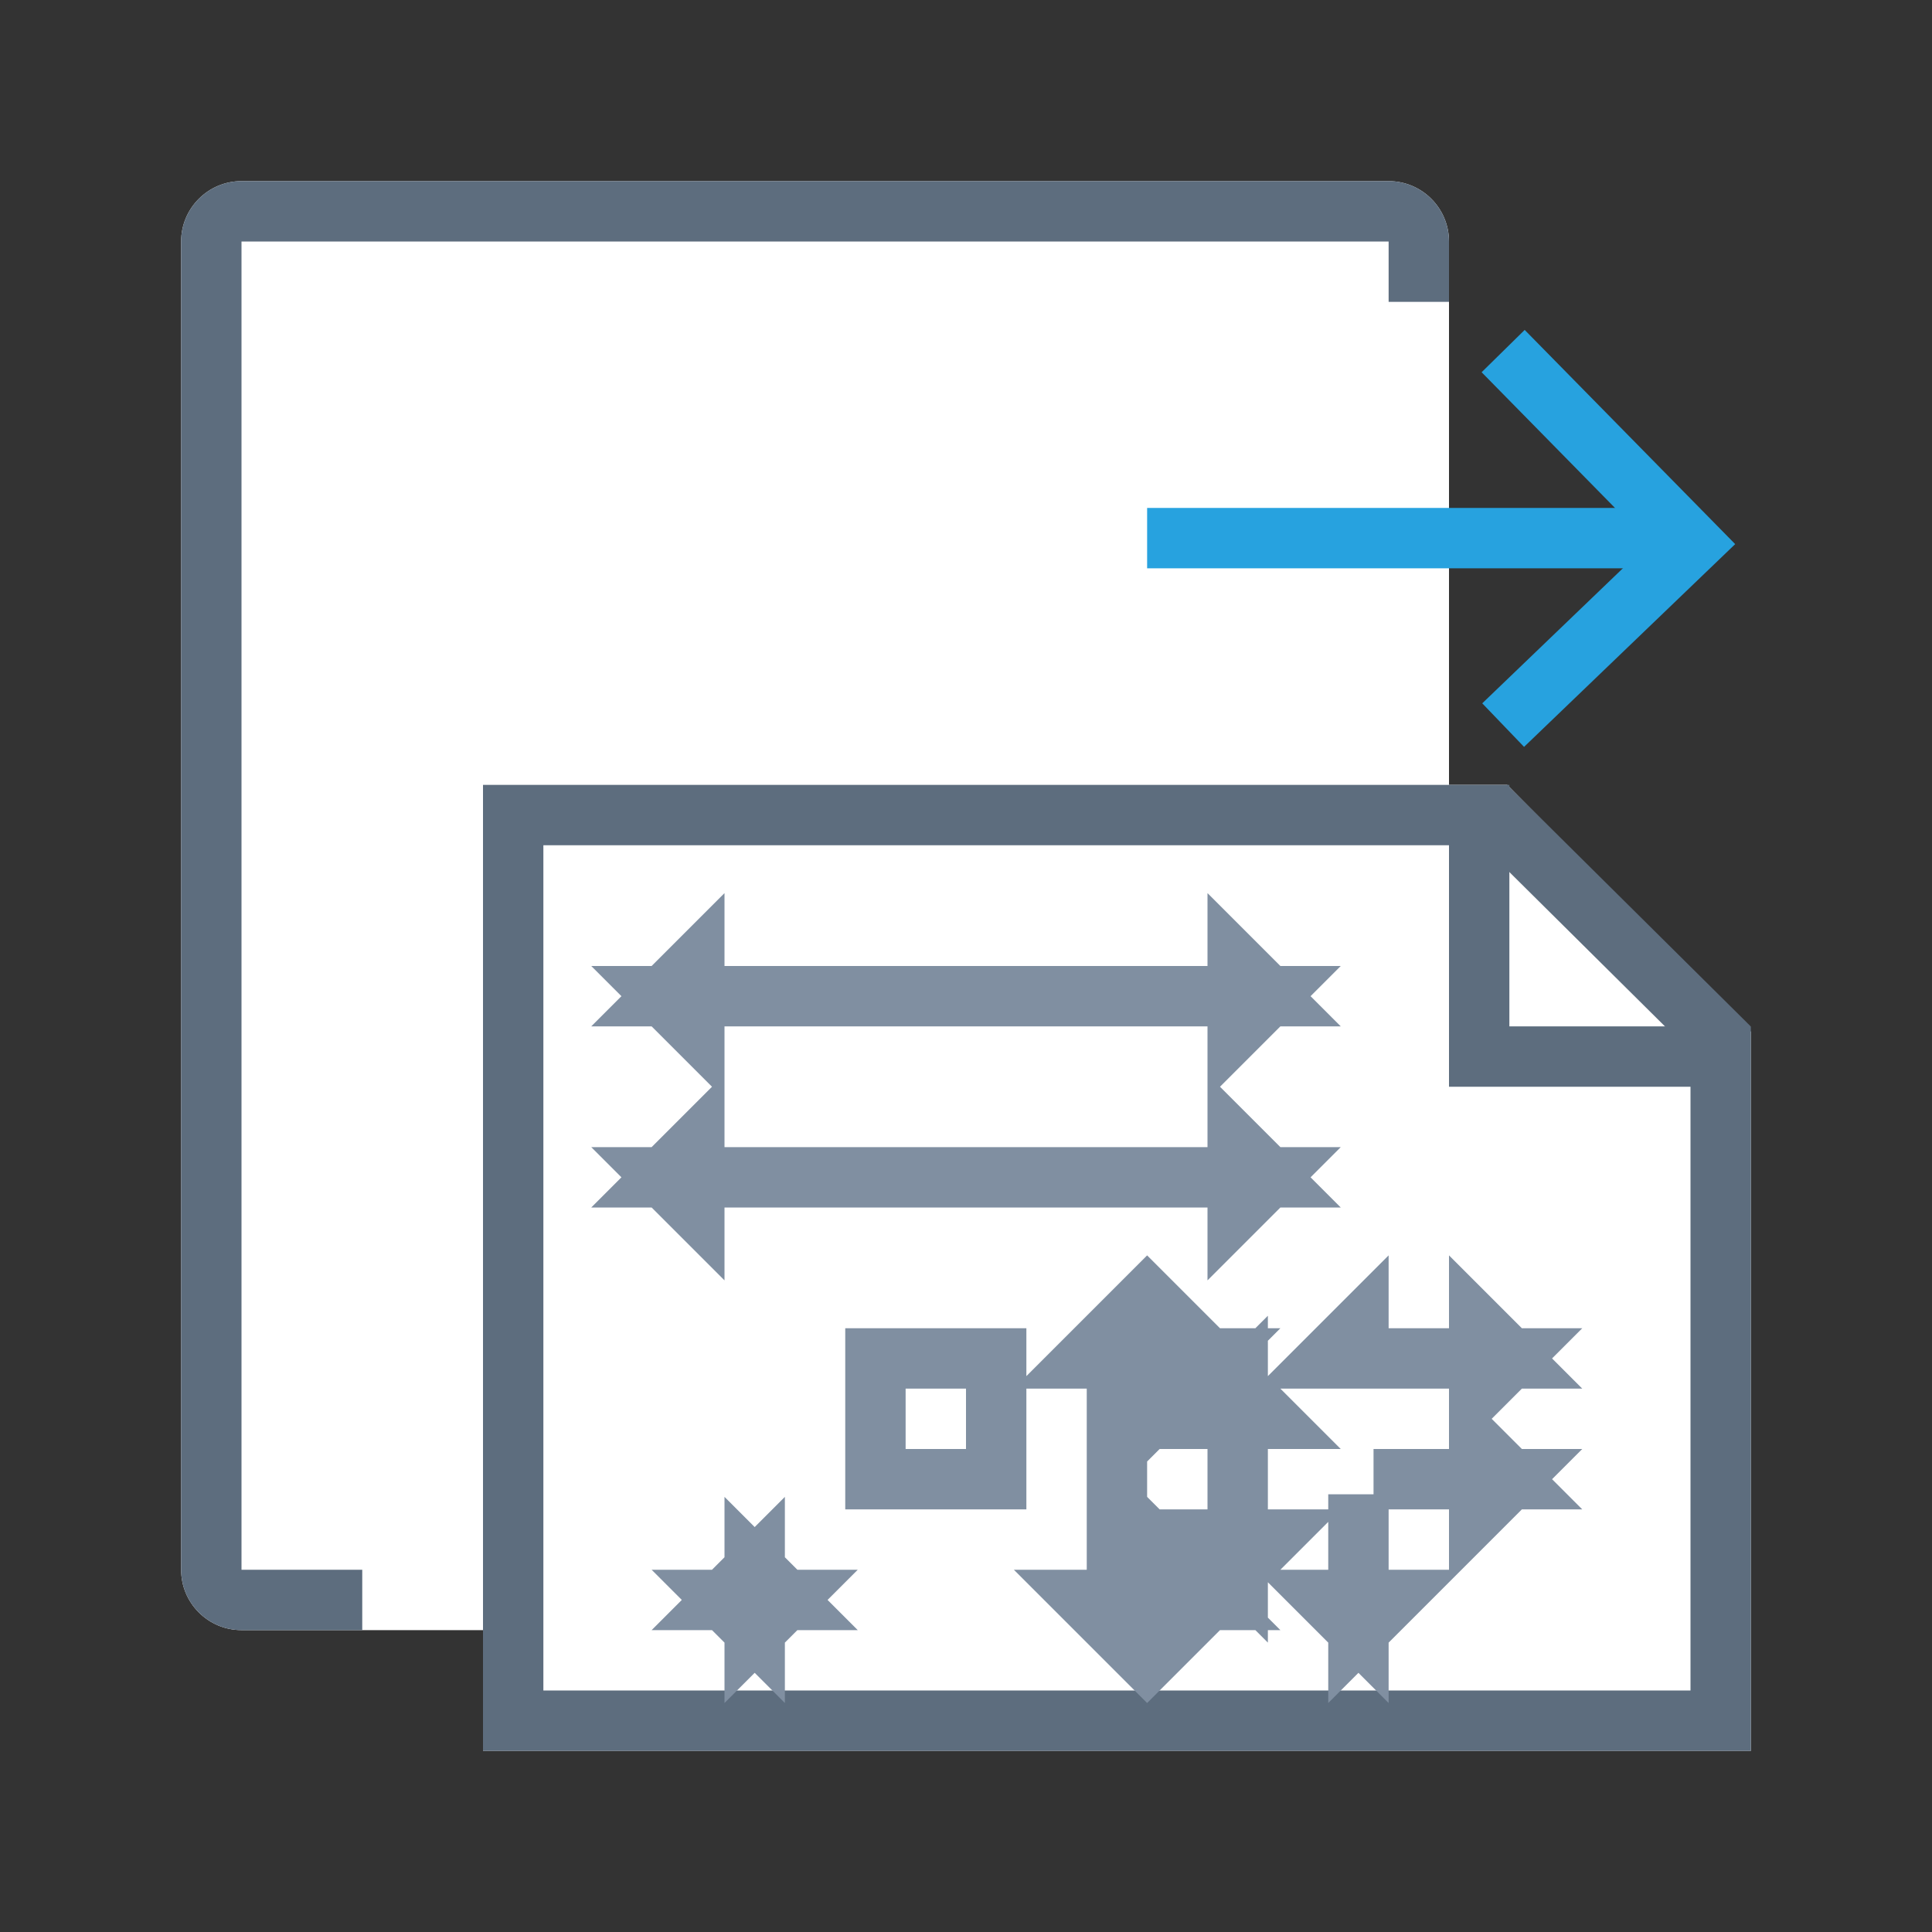 <?xml version="1.0" encoding="UTF-8"?>
<svg width="32px" height="32px" viewBox="0 0 32 32" version="1.1" xmlns="http://www.w3.org/2000/svg" xmlns:xlink="http://www.w3.org/1999/xlink">
    <rect x="0" y="0" width="32" height="32" fill="#333333" stroke="none"/>
    <!-- Generator: Sketch 54 (76480) - https://sketchapp.com -->
    <title>输出pdf</title>
    <desc>Created with Sketch.</desc>
    <g id="军需图标" stroke="none" stroke-width="1" fill="none" fill-rule="evenodd">
        <g id="画板" transform="translate(-62, -320)">
            <g id="输出pdf" transform="translate(62, 320)">
                <g transform="translate(3, 3)">
                    <path d="M21,10 L21.965,10 L26,14.088 L26,26 L5,26 L5,24 L1,24 C0.448,24 6.76353751e-17,23.552 0,23 L0,1 C-6.76353751e-17,0.448 0.448,1.01453063e-16 1,0 L20,0 C20.552,-1.01453063e-16 21,0.448 21,1 L21,10 Z" id="形状结合" fill="#FFFFFF"></path>
                    <path d="M3,23 L3,24 L1,24 C0.448,24 0,23.552 0,23 L0,1 C0,0.448 0.448,0 1,0 L20,0 C20.552,0 21,0.448 21,1 L21,2 L20,2 L20,1 L1,1 L1,23 L3,23 Z" id="合并形状" fill="#5D6D7E" fill-rule="nonzero"></path>
                    <path d="M21.5,10.5 L5.5,10.5 L5.5,25.5 L25.5,25.5 L25.5,14.5 L21.5,14.5 L21.5,10.5 Z" id="合并形状" stroke="#5D6D7E" fill-rule="nonzero"></path>
                    <path d="M22,10.74 L25.287,14" id="直线-106" stroke="#5D6D7E" stroke-linecap="square" fill-rule="nonzero"></path>
                    <path d="M8,13.5 L18,13.5 L17.5,13 L17.5,14 L18,13.5 L8,13.5 L8.5,14 L8.5,13 L8,13.5 Z M8,16.5 L18,16.5 L17.5,16 L17.5,17 L18,16.5 L8,16.5 L8.5,17 L8.5,16 L8,16.5 Z M11.5,21.75 L11.5,21.5 L13.5,21.5 L13.5,19.5 L11.5,19.5 L11.5,21.75 Z M11.5,21.5 L11.5,19.5 L13.5,19.5 L13.5,21.5 L11.5,21.5 Z M15.5,23.25 L15.5,19 L15,19.5 L15.75,19.5 L15.5,19.5 L15.5,23.25 Z M15.75,19.5 L17,19.5 L16.5,19 L16.5,20 L17,19.5 L15.75,19.5 Z M15.5,23.25 L15.5,23.5 L17,23.5 L16.5,23 L16.5,24 L17,23.5 L15,23.5 L15.5,24 L15.5,23.25 Z M17,20.5 L18,20.5 L17.5,20 L17.5,23 L18,22.5 L17,22.5 L17.5,23 L17.5,20 L17,20.5 Z M19.5,19.75 L19.5,19 L19,19.5 L19.75,19.5 L19.5,19.5 L19.5,19.75 Z M19.75,19.5 L22,19.5 L21.5,19 L21.5,20 L22,19.5 L19.75,19.5 Z M19.75,21.5 L22,21.5 L21.5,21 L21.5,22 L22,21.5 L19.75,21.5 Z M19.5,21.75 L19.5,24 L20,23.5 L19,23.5 L19.5,24 L19.5,21.75 Z M9,23.5 L10,23.5 L9.5,23 L9.5,24 L10,23.5 L9,23.5 L9.5,24 L9.5,23 L9,23.5 Z" id="合并形状" stroke="#808FA1" fill="#D8D8D8" fill-rule="nonzero"></path>
                    <g id="分组-149" transform="translate(16, 2)" fill-rule="nonzero" stroke="#27A2DF">
                        <polyline id="路径-134" points="5.897 0.815 9.029 4.002 5.897 7.01"></polyline>
                        <path d="M8.029,3.913 L0.5,3.913" id="直线-109" stroke-linecap="square"></path>
                    </g>
                </g>
            </g>
        </g>
    </g>
</svg>